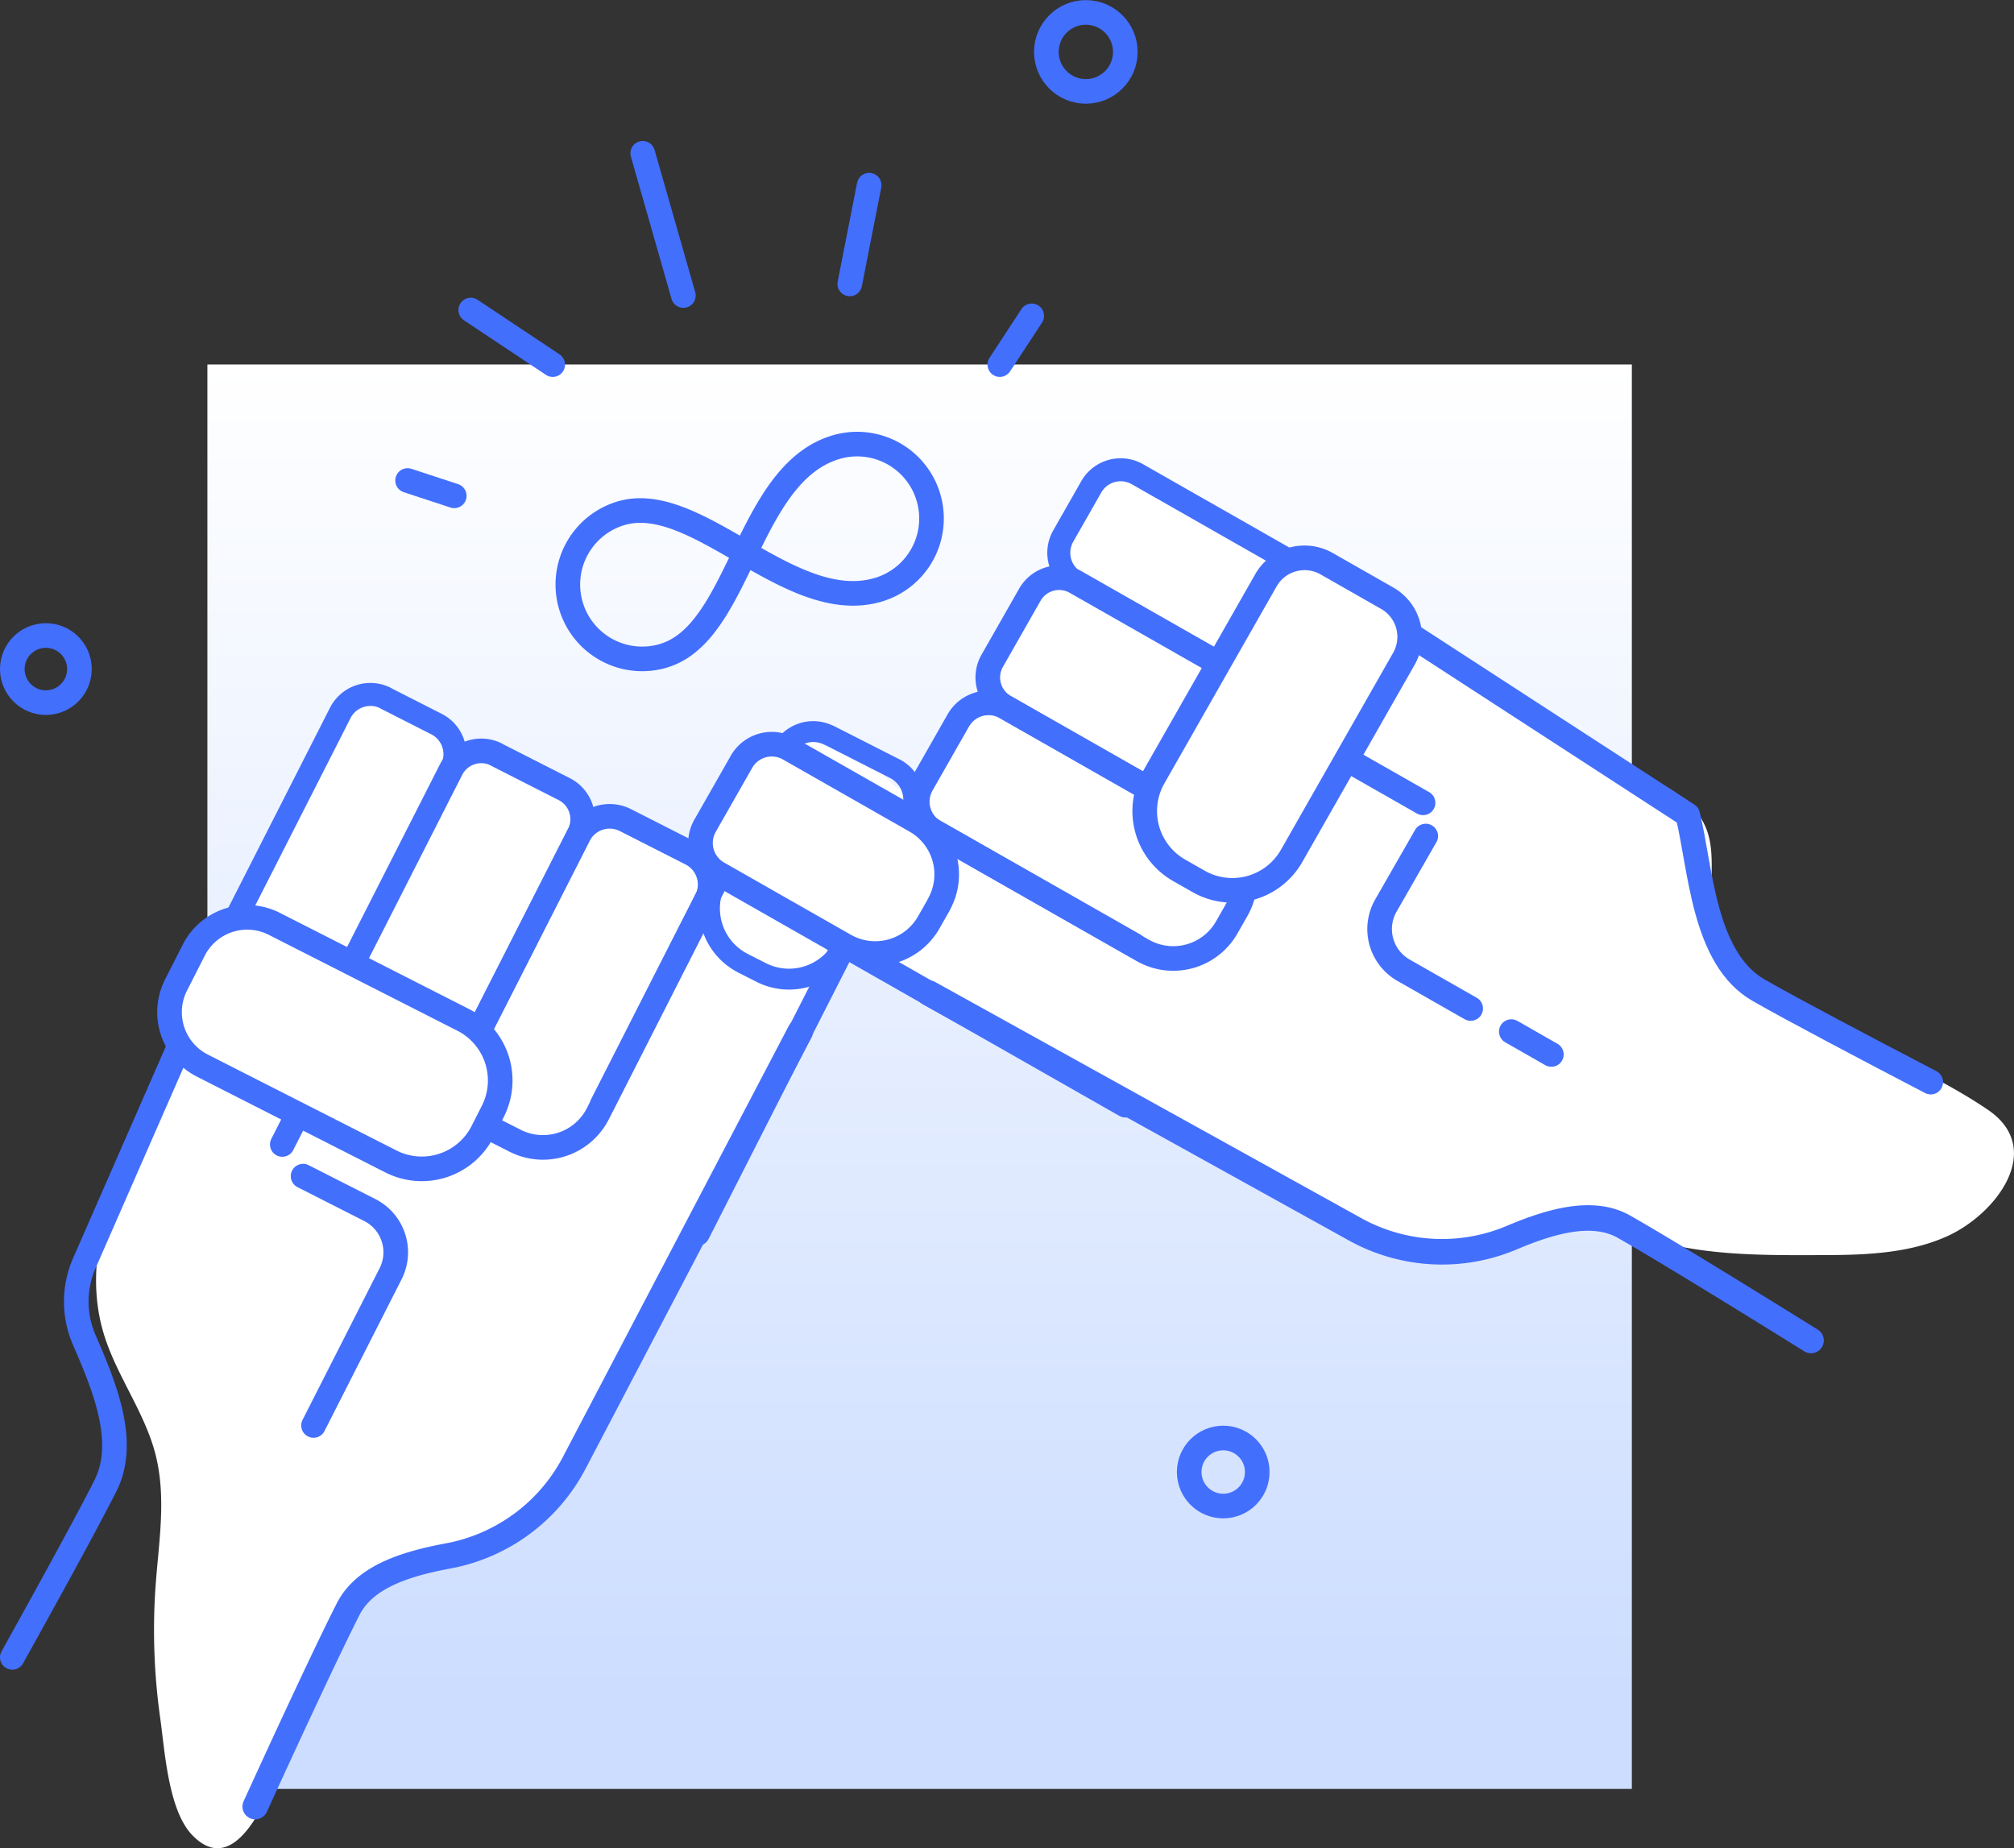 <svg xmlns="http://www.w3.org/2000/svg" xmlns:xlink="http://www.w3.org/1999/xlink" viewBox="0 0 173.44 159.17"><rect x="0" y="0" width="173.44" height="159.17" fill="#333333" stroke="none"/><defs><style>.cls-1{fill:url(#linear-gradient);}.cls-2,.cls-7{fill:#fff;}.cls-3,.cls-4,.cls-5,.cls-6{fill:none;}.cls-3,.cls-4,.cls-5,.cls-6,.cls-7{stroke:#436ffd;stroke-linecap:round;stroke-linejoin:round;}.cls-3{stroke-width:2.2px;}.cls-4{stroke-width:1.98px;}.cls-5,.cls-7{stroke-width:2.12px;}.cls-6{stroke-width:1.8px;}</style><linearGradient id="linear-gradient" x1="-64.43" y1="154.27" x2="-64.43" y2="39.42" gradientTransform="translate(143.63)" gradientUnits="userSpaceOnUse"><stop offset="0" stop-color="#fff"/><stop offset="1" stop-color="#cdf"/></linearGradient></defs><title>pinky-promise</title><g id="Layer_2" data-name="Layer 2"><g id="Layer_1-2" data-name="Layer 1"><rect class="cls-1" x="17.87" y="31.4" width="122.67" height="122.67" transform="translate(158.4 185.46) rotate(180)"/><path class="cls-2" d="M153.88,86c-2.75-1.86-5.61-4.14-6.3-7.39-.5-2.37.24-4.93-.62-7.19-1.2-3.13-4.85-4.36-7.89-5.77-5.81-2.69-10.54-7.18-15.79-10.84a124.86,124.86,0,0,0-14.58-8.33L97.22,40.61a2.17,2.17,0,0,0-1.39-.35,2,2,0,0,0-1.07.81,15.27,15.27,0,0,0-3.34,9,13.38,13.38,0,0,0-6.14,9.13,6,6,0,0,1-.39,1.63,4.9,4.9,0,0,1-1,1.25l-5.39,5.58a1.29,1.29,0,0,1-.4.32c-.44.18-.91-.14-1.26-.46a23.57,23.57,0,0,0-4.22-3.43,5.23,5.23,0,0,0-5.19-.18,5,5,0,0,0-1.86,5,14.26,14.26,0,0,0,2.34,5.14c2.63,4.15,5.47,8.36,9.59,11A45.91,45.91,0,0,0,86.23,89a82.48,82.48,0,0,1,17.71,9.38c4.58,3.2,8.92,6.94,14.17,8.82a15.42,15.42,0,0,0,9.86.5c3.05-1,5.91-3.28,9.08-2.77a14.6,14.6,0,0,1,3.13,1.1c5.07,2.07,10.71,2.08,16.19,2.06,3.83,0,7.79-.05,11.28-1.61,4.25-1.9,8.54-7.54,3.52-10.92C165.78,91.9,159.35,89.7,153.88,86Z"/><path class="cls-2" d="M26.29,145.64c1.14-2.91,2.35-5.92,4.63-8,3.58-3.34,9-3.81,13.09-6.54,3.67-2.46,5.9-6.5,8-10.39l20.46-38a1.67,1.67,0,0,0,.29-1.28,1.62,1.62,0,0,0-.61-.7c-4.4-3.37-9.44-5.79-14.43-8.18L50.4,69,33.85,61.05a4,4,0,0,0-1.95-.55,3.16,3.16,0,0,0-1.74.81,14.3,14.3,0,0,0-3.41,5L13.16,94.42c-3.08,6.36-6.24,13.47-4.28,20.26,1.07,3.7,3.58,6.88,4.52,10.61s.27,7.5,0,11.27a54.25,54.25,0,0,0,.39,11.35c.4,2.83.69,7.94,2.74,10.1C21.67,163.41,25.24,148.33,26.29,145.64Z"/><path class="cls-3" d="M68.91,88.84,49.44,126a15.44,15.44,0,0,1-10.87,8c-3.62.68-7.16,1.77-8.59,4.58-1.74,3.42-5.19,10.84-8,17"/><path class="cls-4" d="M26.39,59.67H31.3a2.91,2.91,0,0,1,2.91,2.91V84a4.6,4.6,0,0,1-4.6,4.6H28.08a4.6,4.6,0,0,1-4.6-4.6V62.57a2.91,2.91,0,0,1,2.91-2.91Z" transform="translate(36.73 -5.02) rotate(26.95)"/><path class="cls-5" d="M35.84,64.9H42.4a2.9,2.9,0,0,1,2.9,2.9V88.52a5.3,5.3,0,0,1-5.3,5.3H38.25a5.3,5.3,0,0,1-5.3-5.3V67.79a2.9,2.9,0,0,1,2.9-2.9Z" transform="translate(40.21 -9.11) rotate(26.95)"/><path class="cls-5" d="M47,70.49H53.3a3,3,0,0,1,3,3V94.11a5.3,5.3,0,0,1-5.3,5.3H49.26a5.3,5.3,0,0,1-5.3-5.3V73.5A3,3,0,0,1,47,70.49Z" transform="translate(43.95 -13.49) rotate(26.95)"/><line class="cls-5" x1="51.86" y1="95.13" x2="62.17" y2="74.85"/><line class="cls-5" x1="73.18" y1="80.45" x2="60.07" y2="106.23"/><path class="cls-6" d="M66.34,63.63h6.33a3,3,0,0,1,3,3V79.19a5.3,5.3,0,0,1-5.3,5.3H68.63a5.3,5.3,0,0,1-5.3-5.3V66.64a3,3,0,0,1,3-3Z" transform="translate(41.11 -23.46) rotate(26.95)"/><path class="cls-5" d="M1.06,142.73c3.07-5.52,6.44-11.65,8-14.74C11,124.2,9,119.42,7.25,115.38a8.26,8.26,0,0,1,0-6.57L20,79.7,31.77,83.9,24.31,98.56"/><path class="cls-5" d="M27,122.76l6.64-13.07a4.08,4.08,0,0,0-1.79-5.48l-5.75-2.92"/><path class="cls-7" d="M19.5,83.11H37.71A5.87,5.87,0,0,1,43.59,89v1.93a5.87,5.87,0,0,1-5.87,5.87H19.5a5.16,5.16,0,0,1-5.16-5.16V88.27a5.16,5.16,0,0,1,5.16-5.16Z" transform="translate(43.91 -3.36) rotate(26.95)"/><path class="cls-3" d="M80,85.53l36.72,20.35a15.44,15.44,0,0,0,13.48.7c3.39-1.43,7-2.47,9.7-.91,3.34,1.9,10.3,6.19,16.06,9.77"/><path class="cls-4" d="M104.58,36.73h1.52a4.6,4.6,0,0,1,4.6,4.6V62.75a2.91,2.91,0,0,1-2.91,2.91h-4.91A2.91,2.91,0,0,1,100,62.75V41.34A4.6,4.6,0,0,1,104.58,36.73Z" transform="translate(201.97 -14.99) rotate(119.67)"/><path class="cls-5" d="M98.75,46.76h1.75a5.3,5.3,0,0,1,5.3,5.3V72.78a2.9,2.9,0,0,1-2.9,2.9H96.35a2.9,2.9,0,0,1-2.9-2.9V52.06a5.3,5.3,0,0,1,5.3-5.3Z" transform="translate(202.14 4.96) rotate(119.67)"/><path class="cls-5" d="M92.64,57.49h1.75a5.3,5.3,0,0,1,5.3,5.3V83.4a3,3,0,0,1-3,3H90.35a3,3,0,0,1-3-3V62.79a5.3,5.3,0,0,1,5.3-5.3Z" transform="translate(202.32 26.31) rotate(119.67)"/><line class="cls-5" x1="97.67" y1="81.4" x2="77.9" y2="70.14"/><line class="cls-5" x1="71.79" y1="80.87" x2="96.92" y2="95.18"/><path class="cls-5" d="M166.27,93.19c-5.6-2.92-11.79-6.18-14.8-7.9-4.8-2.73-5-10.53-6.13-15.11L115.79,51l-7.53,10,14.29,8.14"/><path class="cls-5" d="M126.65,86.85l-5.79-3.3A4.08,4.08,0,0,1,119.34,78l3.44-6"/><line class="cls-5" x1="133.6" y1="90.81" x2="130.15" y2="88.84"/><path class="cls-7" d="M98.82,55.88h19.54a5.87,5.87,0,0,1,5.87,5.87v1.93a5.87,5.87,0,0,1-5.87,5.87H98.82A3.83,3.83,0,0,1,95,65.74v-6A3.83,3.83,0,0,1,98.82,55.88Z" transform="translate(218.37 -1.47) rotate(119.67)"/><path class="cls-7" d="M70.47,63.07h1.75a5.3,5.3,0,0,1,5.3,5.3V80.93a3,3,0,0,1-3,3H68.18a3,3,0,0,1-3-3V68.38a5.3,5.3,0,0,1,5.3-5.3Z" transform="translate(170.53 47.91) rotate(119.67)"/><path class="cls-5" d="M57.18,56.46c6.59-2,7.12-15.59,14.75-17.93A6.4,6.4,0,1,1,75.7,50.77C68.07,53.11,60,42.19,53.42,44.22a6.4,6.4,0,0,0,3.77,12.24Z"/><line class="cls-5" x1="58.85" y1="25.45" x2="55.35" y2="13.2"/><line class="cls-5" x1="47.6" y1="31.4" x2="40.54" y2="26.7"/><line class="cls-5" x1="39.12" y1="42.7" x2="35.1" y2="41.38"/><line class="cls-5" x1="73.18" y1="24.45" x2="74.85" y2="15.95"/><line class="cls-5" x1="86.1" y1="31.4" x2="88.85" y2="27.2"/><circle class="cls-5" cx="3.95" cy="57.62" r="2.89"/><circle class="cls-5" cx="93.51" cy="4.47" r="3.4"/><circle class="cls-5" cx="105.34" cy="126.77" r="2.93"/></g></g></svg>